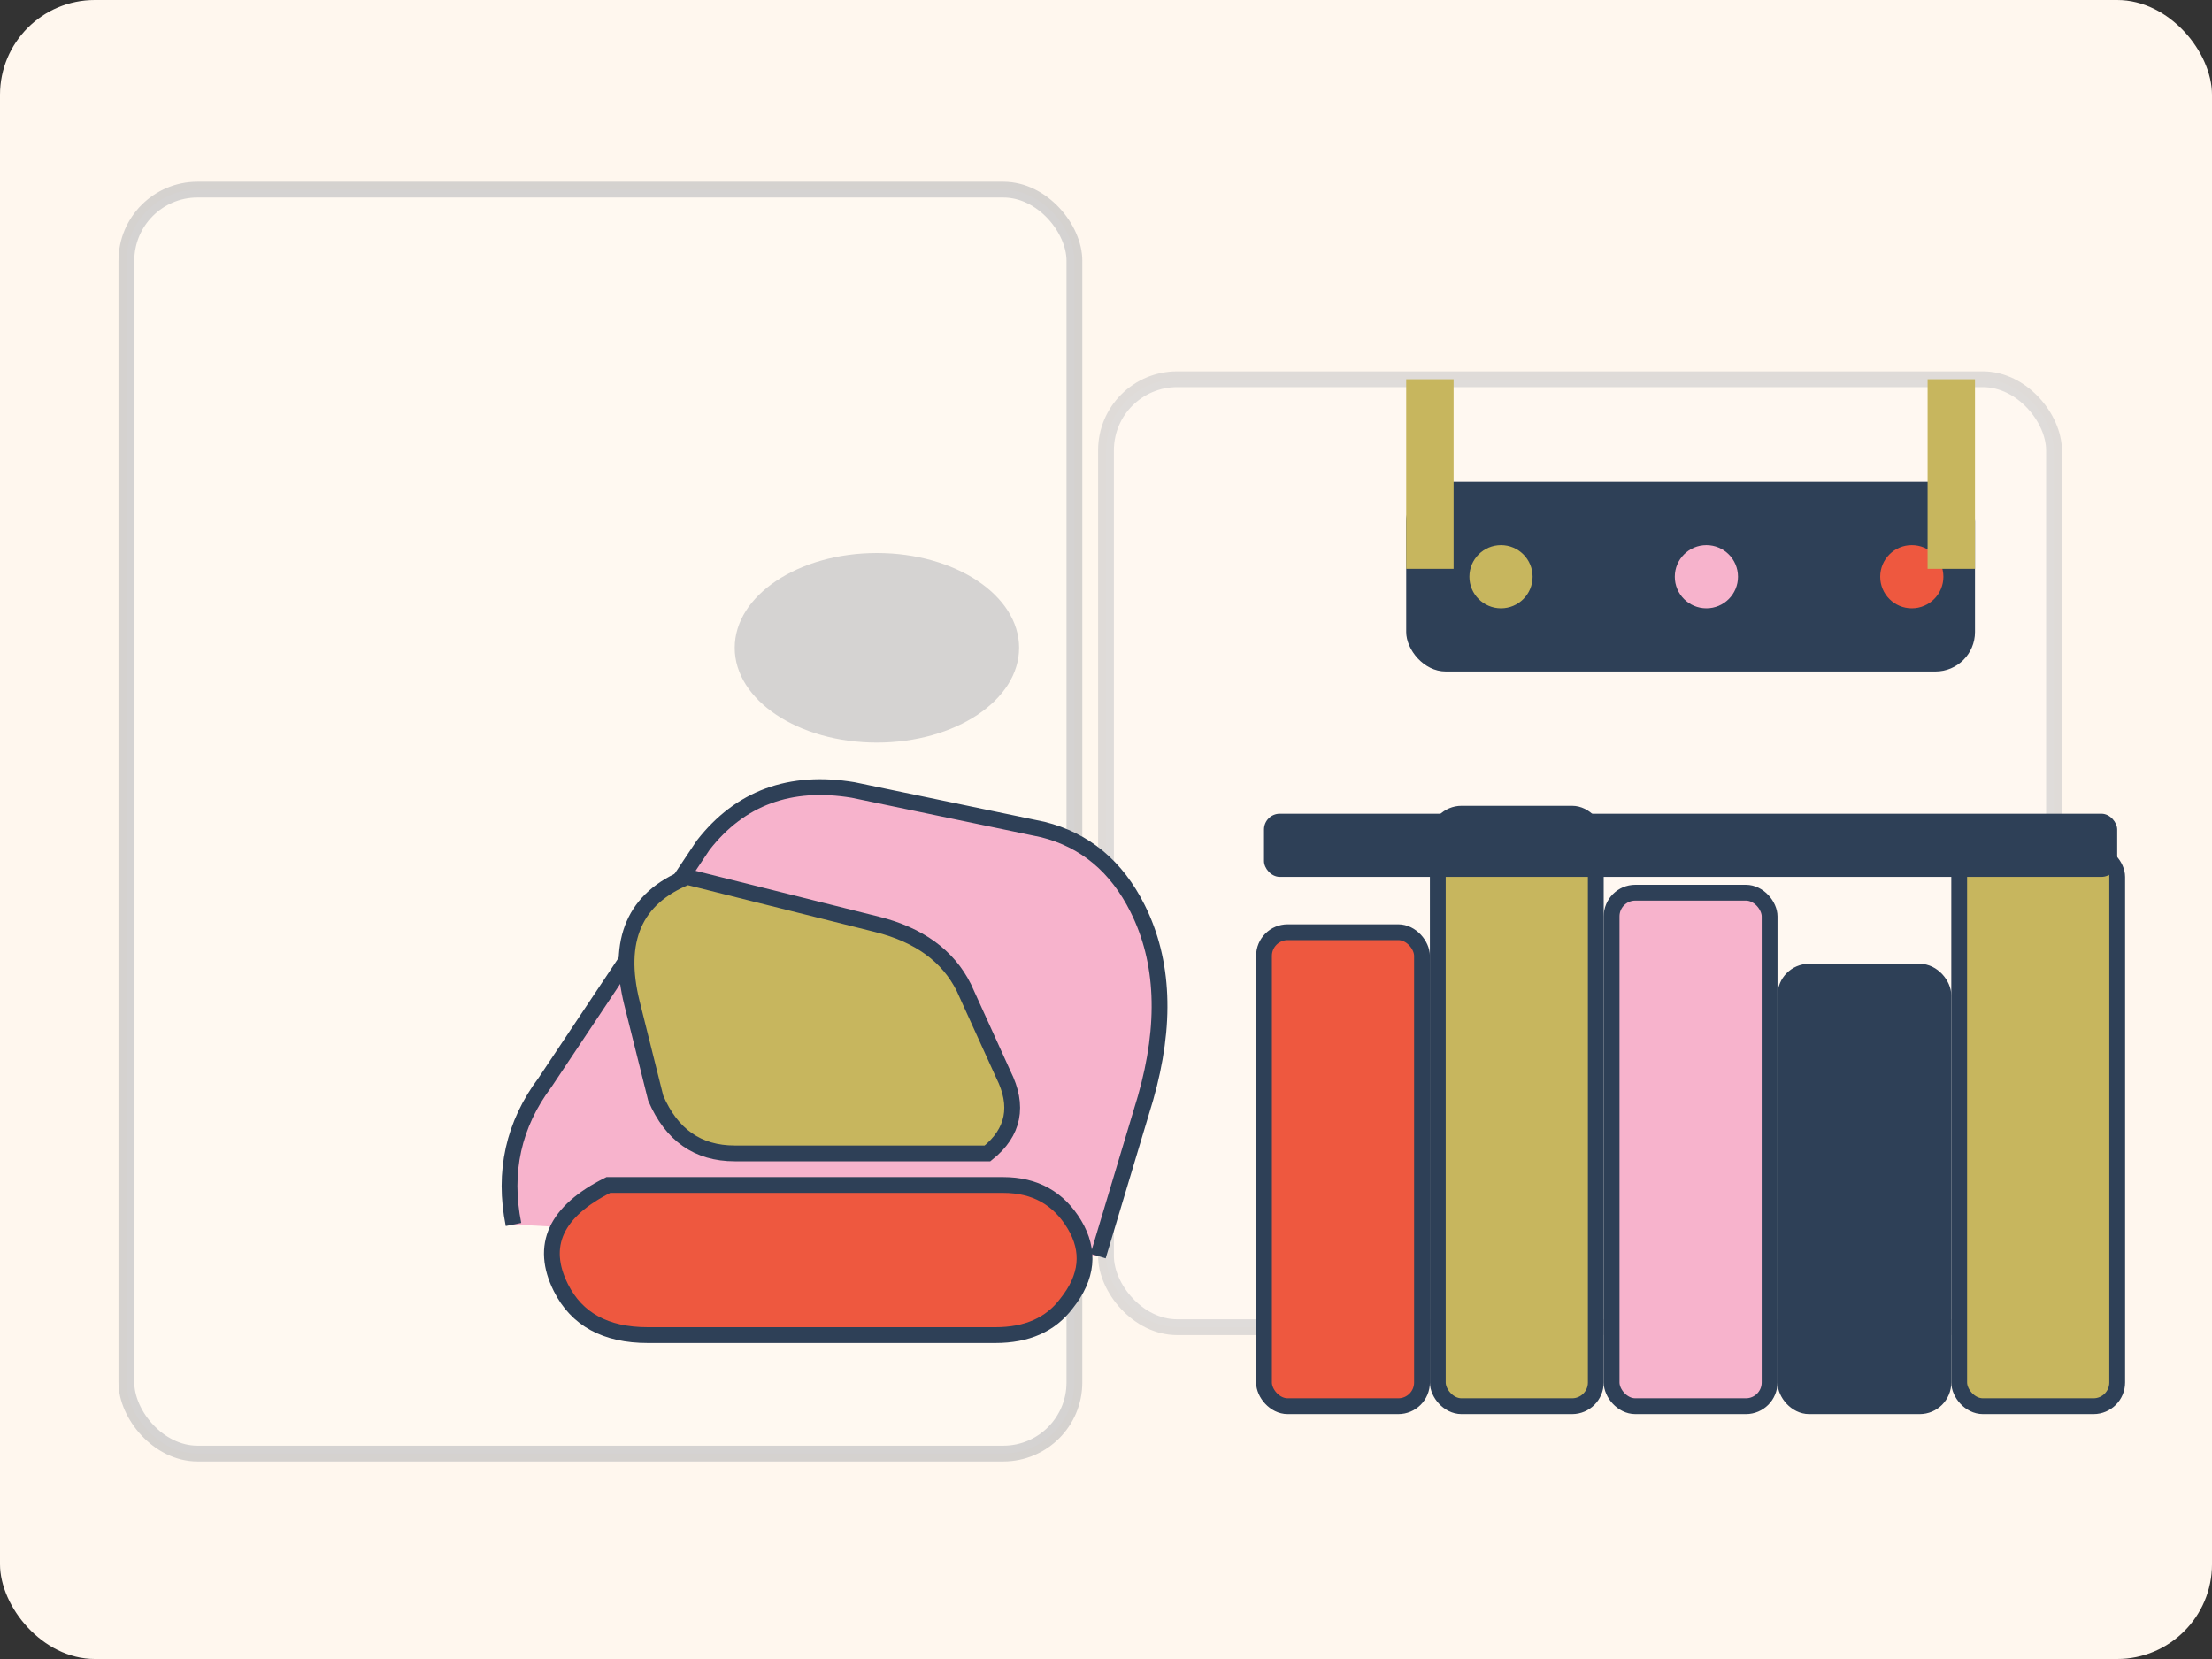 <svg width="560" height="420" viewBox="0 0 560 420" xmlns="http://www.w3.org/2000/svg" role="img" aria-labelledby="title desc">
  <rect x="0" y="0" width="560" height="420" fill="#333333" stroke="none"/>
  <title id="title">Books stacked beside a reading chair</title>
  <desc id="desc">Illustration of a cozy chair, side table, lamp, and a stack of colorful books.</desc>
  <rect width="560" height="420" rx="24" fill="#FFF7EE"/>
  <rect x="32" y="48" width="240" height="320" rx="18" fill="#FFFFFF" stroke="#2E4057" stroke-width="4" opacity="0.2"/>
  <rect x="280" y="96" width="240" height="240" rx="18" fill="#FFFFFF" stroke="#2E4057" stroke-width="4" opacity="0.15"/>
  <g transform="translate(90 90)">
    <path d="M40 220 Q36 200 48 184 L88 124 Q102 106 126 110 L174 120 Q190 124 198 140 Q208 160 200 188 L188 228" fill="#F7B3CC" stroke="#2E4057" stroke-width="4"/>
    <path d="M64 210 L164 210 Q176 210 182 220 Q188 230 180 240 Q174 248 162 248 L74 248 Q58 248 52 236 Q44 220 64 210 Z" fill="#EE583F" stroke="#2E4057" stroke-width="4"/>
    <path d="M84 132 L132 144 Q148 148 154 160 L164 182 Q170 194 160 202 L96 202 Q82 202 76 188 L70 164 Q64 140 84 132 Z" fill="#C7B65E" stroke="#2E4057" stroke-width="4"/>
    <ellipse cx="132" cy="74" rx="36" ry="24" fill="#2E4057" opacity="0.2"/>
  </g>
  <g transform="translate(320 96)">
    <rect x="0" y="140" width="40" height="120" rx="6" fill="#EE583F" stroke="#2E4057" stroke-width="4"/>
    <rect x="44" y="110" width="40" height="150" rx="6" fill="#C7B65E" stroke="#2E4057" stroke-width="4"/>
    <rect x="88" y="130" width="40" height="130" rx="6" fill="#F7B3CC" stroke="#2E4057" stroke-width="4"/>
    <rect x="132" y="150" width="40" height="110" rx="6" fill="#2E4057" stroke="#2E4057" stroke-width="4"/>
    <rect x="176" y="120" width="40" height="140" rx="6" fill="#C7B65E" stroke="#2E4057" stroke-width="4"/>
    <rect x="0" y="110" width="216" height="16" rx="4" fill="#2E4057"/>
    <rect x="36" y="26" width="144" height="48" rx="10" fill="#2E4057"/>
    <circle cx="60" cy="50" r="8" fill="#C7B65E"/>
    <circle cx="112" cy="50" r="8" fill="#F7B3CC"/>
    <circle cx="164" cy="50" r="8" fill="#EE583F"/>
    <rect x="36" y="0" width="12" height="48" fill="#C7B65E"/>
    <rect x="168" y="0" width="12" height="48" fill="#C7B65E"/>
  </g>
</svg>
